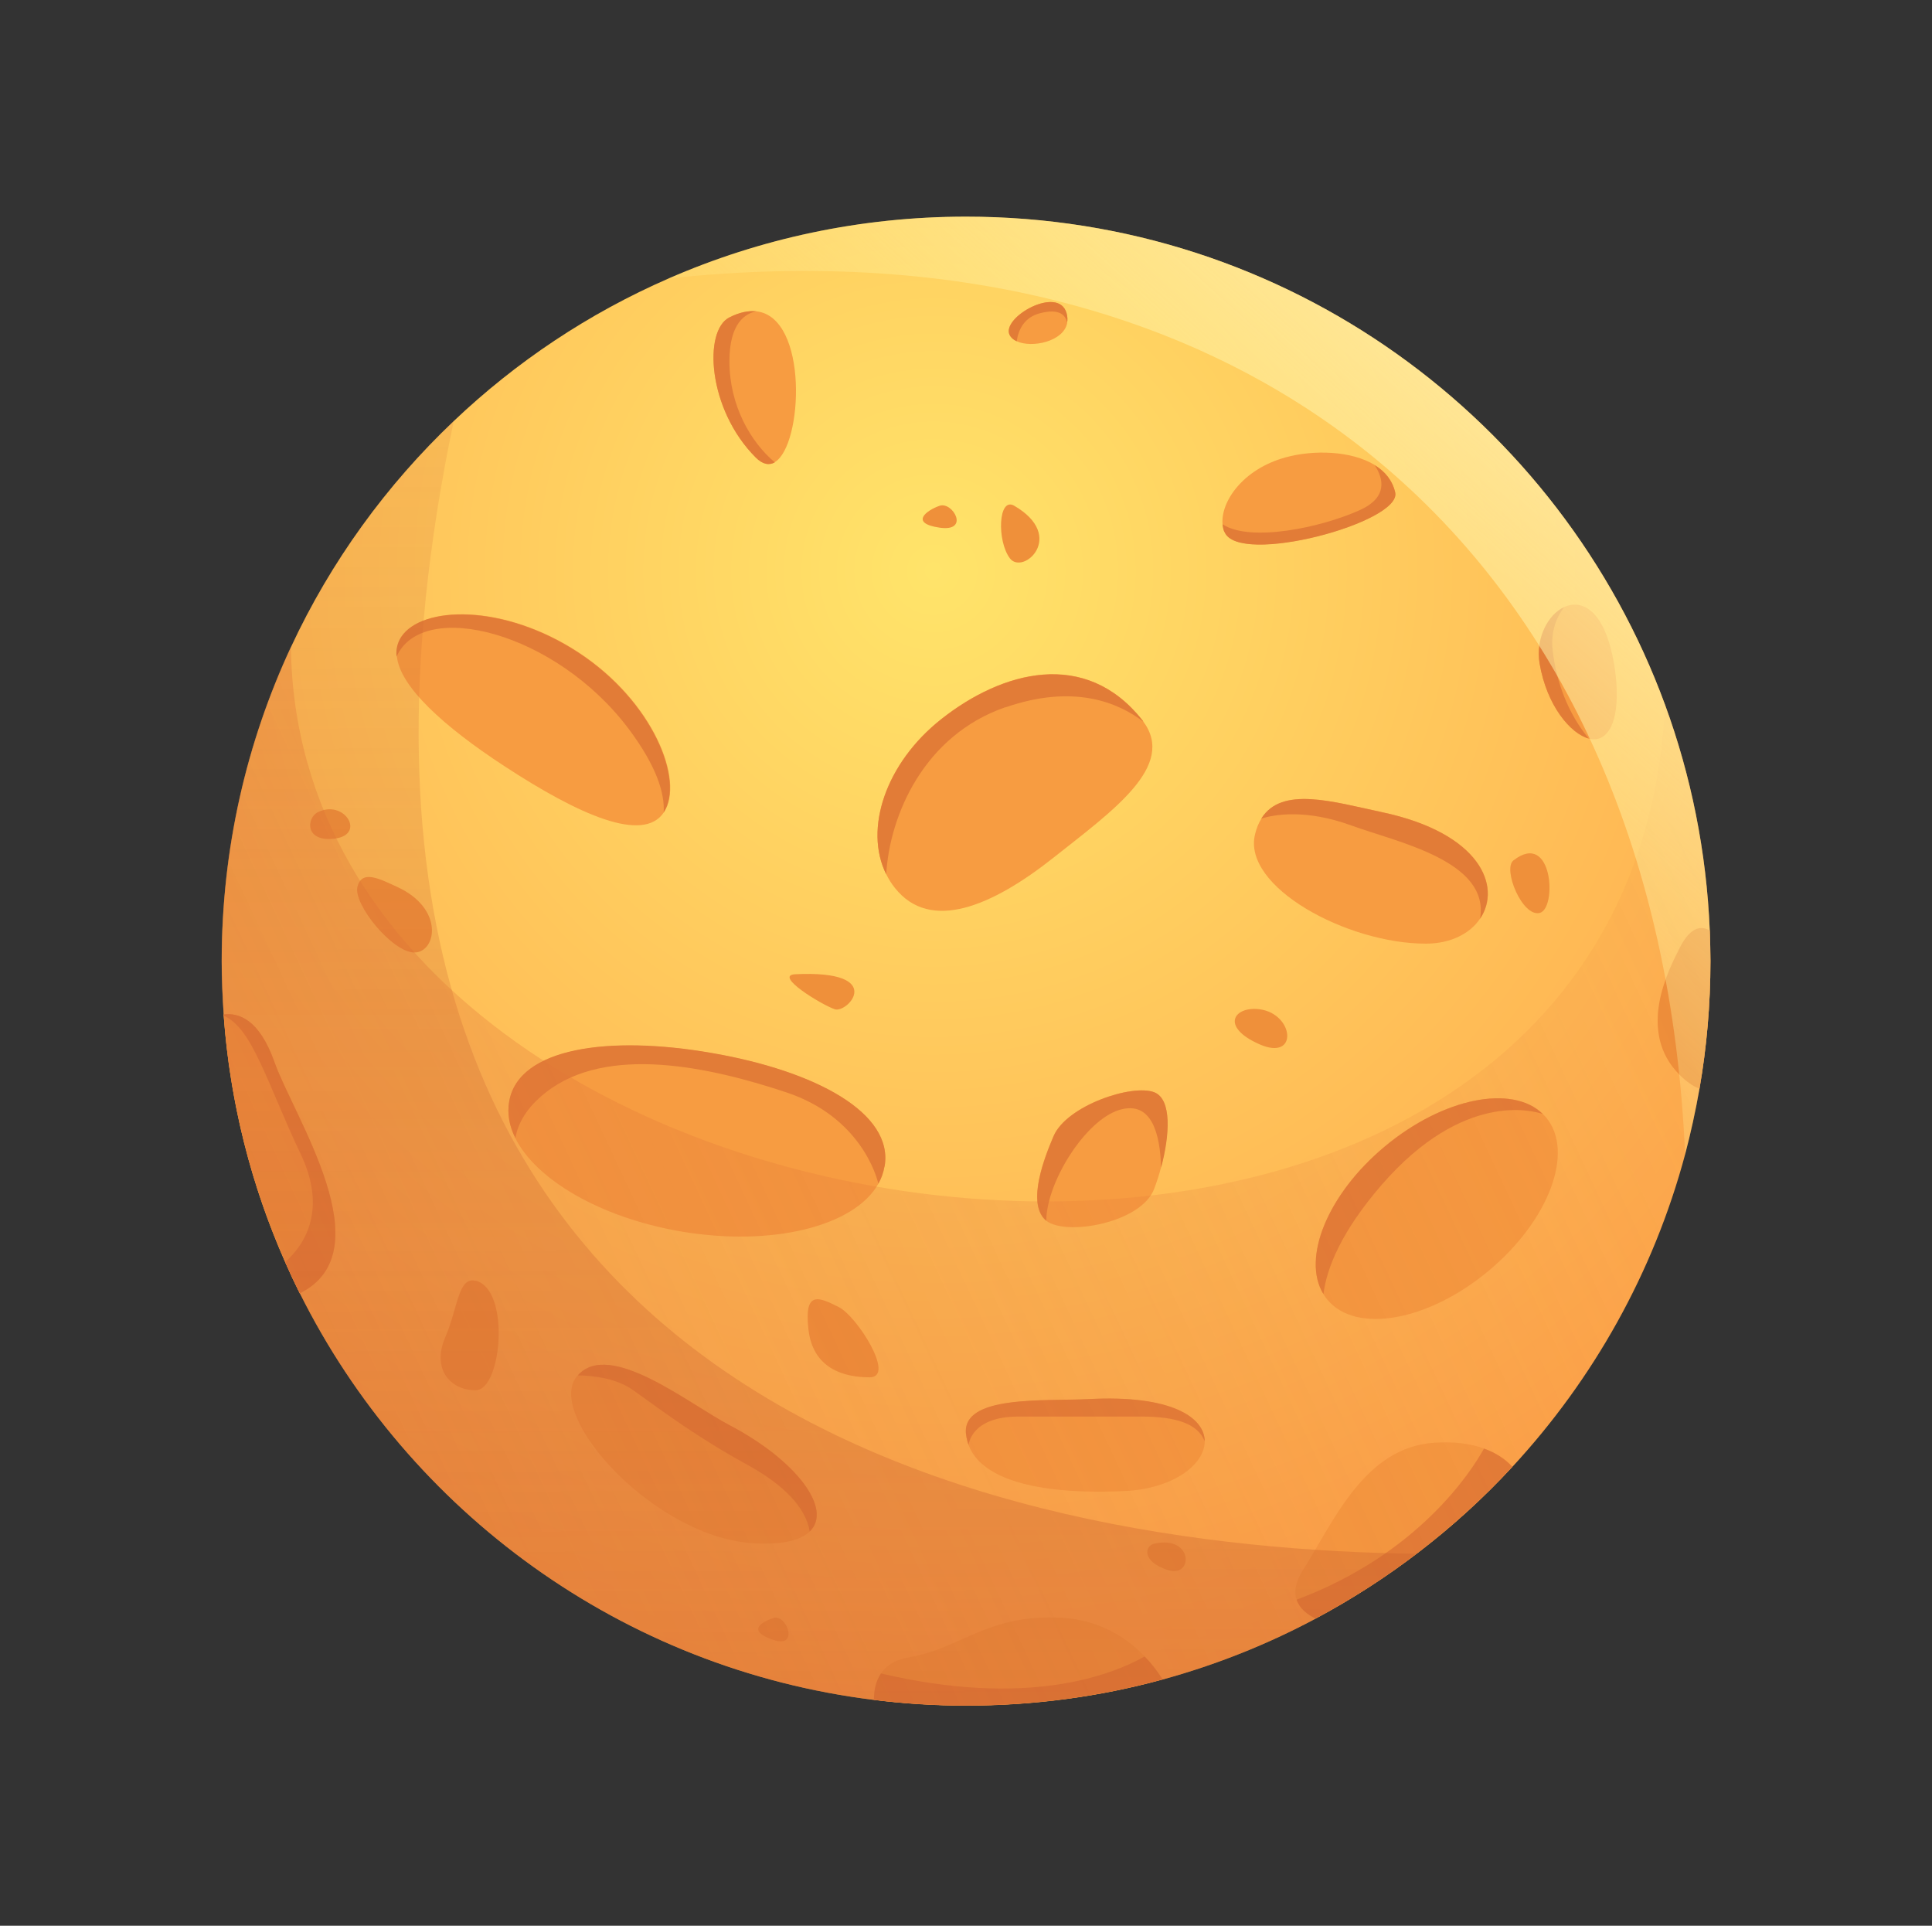 <svg width="602" height="600" viewBox="0 0 602 600" fill="none" xmlns="http://www.w3.org/2000/svg">
<rect x="0" y="0" width="602" height="600" fill="#333333" stroke="none"/>
<path d="M532.963 299.463C532.963 313.015 531.791 326.312 529.549 339.202C528.327 346.13 526.849 352.957 525.066 359.682C515.182 396.568 496.434 429.785 471.266 456.99C462.147 466.874 452.161 475.943 441.411 484.094C431.527 491.634 420.981 498.41 409.926 504.32C394.948 512.319 379.001 518.687 362.291 523.272C342.778 528.622 322.246 531.424 301.052 531.424C291.322 531.424 281.744 530.812 272.369 529.641C193.809 519.961 127.375 470.95 93.444 402.936C80.249 376.444 71.893 347.098 69.703 316.072C69.346 310.569 69.091 305.016 69.091 299.463C69.091 264.463 76.835 231.296 90.693 201.543C103.073 174.949 120.395 151.106 141.385 131.186C160.796 112.743 183.416 97.612 208.329 86.76C236.707 74.38 268.09 67.502 301.002 67.502C401.01 67.502 486.244 130.778 518.799 219.528C526.9 241.638 531.74 265.278 532.759 289.987C532.861 293.146 532.963 296.304 532.963 299.463Z" fill="url(#paint0_radial_1_7181)"/>
<path d="M93.393 402.935C91.814 399.776 90.285 396.516 88.859 393.255C78.313 369.463 71.689 343.633 69.703 316.478C69.703 316.326 69.703 316.224 69.703 316.071C74.39 315.46 80.809 317.599 85.496 330.845C91.559 348.015 119.783 389.842 93.444 402.935H93.393Z" fill="#F79C41"/>
<path d="M275.577 363.503C275.271 365.388 274.609 367.171 273.692 368.802C266.305 382.048 240.576 388.569 211.893 383.627C186.929 379.297 167.009 367.477 160.59 354.639C158.705 350.868 157.992 347.047 158.654 343.226C161.558 326.516 189.63 322.491 221.93 328.146C254.23 333.75 278.532 346.844 275.628 363.503H275.577Z" fill="#F79C41"/>
<path d="M206.853 253.049C206.853 253.049 206.853 253.049 206.853 253.1C200.433 262.78 180.411 253.915 157.128 238.682C138.125 226.251 124.573 213.871 123.656 204.446C123.453 202.306 123.911 200.268 125.083 198.434C131.502 188.653 156.976 187.99 180.309 203.274C203.643 218.558 213.323 243.268 206.904 253.049H206.853Z" fill="#F79C41"/>
<path d="M463.829 395.954C445.029 411.646 422.511 415.671 413.595 404.921C413.136 404.361 412.729 403.8 412.372 403.189C405.545 392.031 413.697 372.009 431.528 357.184C449.665 342.053 471.216 337.773 480.743 347.096C481.1 347.453 481.456 347.81 481.762 348.166C490.678 358.865 482.679 380.263 463.829 395.954Z" fill="#F79C41"/>
<path d="M328.206 267.265C309.202 282.294 289.894 290.598 278.838 276.639C277.768 275.314 276.902 273.888 276.138 272.359C269.107 258.196 276.036 237.665 293.256 224.062C312.259 209.032 338.191 201.951 355.921 224.316C356.023 224.469 356.175 224.622 356.226 224.775C366.518 238.633 347.005 252.388 328.206 267.265Z" fill="#F79C41"/>
<path d="M252.298 477.165C249.547 479.814 244.096 481.291 235.537 480.884C204.154 479.508 170.07 441.298 179.597 429.02C179.75 428.816 179.903 428.663 180.056 428.51C189.939 417.353 214.7 437.426 227.334 444.049C248.121 454.952 259.584 470.185 252.298 477.165Z" fill="#F79C41"/>
<path d="M375.384 449.042C375.384 456.276 365.602 463.918 350.114 464.581C321.787 465.803 305.637 460.352 301.816 450.264C301.409 449.195 301.154 448.074 301.001 446.851C299.626 434.573 325.558 436.662 339.211 435.948C364.838 434.573 375.333 441.604 375.384 449.093V449.042Z" fill="#F79C41"/>
<path d="M461.18 286.215C458.073 290.852 452.061 294.01 444.266 294.01C419.71 294.01 386.951 276.281 391.078 259.876C391.536 257.991 392.198 256.361 393.064 255.036C399.382 244.847 415.328 249.788 430.663 253.049C461.384 259.57 467.956 276.281 461.231 286.215H461.18Z" fill="#F79C41"/>
<path d="M381.499 165.726C381.193 165.013 381.041 164.198 380.939 163.332C380.327 156.352 387.205 146.163 400.604 142.495C409.316 140.1 421.085 140.406 428.37 144.889C431.58 146.876 433.872 149.627 434.739 153.397C436.827 162.72 385.83 176.476 381.55 165.675L381.499 165.726Z" fill="#F79C41"/>
<path d="M241.446 144.024C239.714 145.043 237.676 144.738 235.485 142.547C220.456 127.518 219.131 102.961 227.283 98.885C230.492 97.255 233.294 96.746 235.689 97.001C251.992 98.835 250.209 138.726 241.446 143.973V144.024Z" fill="#F79C41"/>
<path d="M498.826 229.869C497.756 230.378 496.482 230.48 495.107 230.124C489.401 228.646 481.963 219.883 479.721 206.688C478.447 198.944 482.319 191.506 487.363 189.162C492.967 186.513 500.049 190.181 502.902 206.688C504.532 216.113 504.277 227.169 498.826 229.869Z" fill="#F79C41"/>
<path d="M471.215 456.99C453.638 475.993 432.903 492.041 409.875 504.268C407.277 502.995 404.933 501.11 404.016 498.409C403.201 496.015 403.557 492.958 406.054 489.086C415.581 474.057 425.159 450.876 446.964 449.501C453.333 449.093 458.376 449.857 462.401 451.284C466.273 452.659 469.177 454.697 471.215 456.939V456.99Z" fill="#F79C41"/>
<path d="M362.237 523.221C342.724 528.57 322.193 531.372 300.999 531.372C291.268 531.372 281.69 530.761 272.316 529.589C272.316 526.838 272.825 523.883 274.507 521.387C276.137 518.992 278.837 517.056 283.269 516.343C299.623 513.592 307.826 502.689 331.007 504.065C343.03 504.778 351.436 510.637 356.684 516.088C359.282 518.737 361.065 521.336 362.237 523.17V523.221Z" fill="#F79C41"/>
<path d="M332.536 100.617C331.415 106.425 321.532 108.514 316.794 106.323C315.775 105.865 315.01 105.202 314.603 104.387C311.852 98.936 329.836 88.746 332.332 97.56C332.638 98.681 332.689 99.7 332.485 100.617H332.536Z" fill="#F79C41"/>
<path d="M261.419 407.267C255.305 404.21 250.516 401.815 251.892 414.093C253.267 426.372 262.794 429.123 270.997 429.123C279.199 429.123 266.921 410.018 261.47 407.317L261.419 407.267Z" fill="#EF903A"/>
<path d="M148.213 399.064C142.762 397.688 142.762 407.266 138.686 416.793C134.61 426.32 140.061 433.147 148.213 433.147C156.364 433.147 159.115 401.764 148.213 399.013V399.064Z" fill="#EF903A"/>
<path d="M123.657 276.282C118.409 273.888 112.754 270.831 111.378 276.282C110.003 281.733 122.281 296.763 129.108 296.763C135.935 296.763 138.635 283.109 123.657 276.282Z" fill="#EF903A"/>
<path d="M532.963 299.463C532.963 313.015 531.792 326.312 529.55 339.201C527.563 338.437 525.525 337.061 523.385 334.922C509.732 321.268 520.074 301.908 523.385 295.336C527.054 288 530.722 288.662 532.76 289.936C532.861 293.094 532.963 296.253 532.963 299.412V299.463Z" fill="#EF903A"/>
<path d="M392.401 314.441C384.505 313.473 380.123 319.892 392.401 325.344C404.68 330.795 403.304 315.817 392.401 314.441Z" fill="#EF903A"/>
<path d="M99.049 253.05C95.381 254.884 94.973 262.577 104.5 261.253C114.028 259.877 107.252 248.975 99.049 253.05Z" fill="#EF903A"/>
<path d="M292.798 157.576C288.722 158.952 283.271 163.027 292.798 164.403C302.325 165.778 296.874 156.2 292.798 157.576Z" fill="#EF903A"/>
<path d="M316.033 157.576C311.04 154.672 310.582 168.479 314.658 173.93C318.733 179.381 332.387 167.103 316.033 157.576Z" fill="#EF903A"/>
<path d="M359.691 480.935C356.737 481.597 355.616 486.386 363.767 489.137C371.919 491.888 371.97 478.235 359.691 480.935Z" fill="#EF903A"/>
<path d="M240.988 504.115C236.912 505.491 232.786 508.191 240.988 510.942C249.191 513.693 245.064 502.74 240.988 504.115Z" fill="#EF903A"/>
<path d="M247.814 303.538C240.885 303.844 256.017 313.065 260.092 314.441C264.168 315.817 276.446 302.163 247.814 303.538Z" fill="#EF903A"/>
<path d="M471.572 268.08C468.159 270.729 474.323 285.809 479.775 284.433C485.226 283.058 483.851 258.502 471.572 268.08Z" fill="#EF903A"/>
<path d="M361.781 363.706C361.17 366.05 360.405 368.342 359.641 370.38C355.667 381.028 332.181 385.206 325.965 380.315C325.813 380.213 325.66 380.06 325.507 379.907C320.056 374.456 325.354 360.751 328.258 353.975C332.334 344.448 352.814 337.621 359.641 340.322C365.144 342.512 364.43 353.67 361.781 363.655V363.706Z" fill="#F79C41"/>
<path d="M123.552 204.498C123.349 202.359 123.807 200.321 124.979 198.487C131.398 188.705 156.872 188.043 180.205 203.327C203.539 218.611 213.219 243.32 206.8 253.102C206.8 253.102 206.8 253.102 206.8 253.153C207.156 247.192 204.66 238.837 195.948 227.17C173.226 196.856 131.806 186.412 123.603 204.498H123.552Z" fill="#E27C37"/>
<path d="M275.577 363.502C275.271 365.387 274.609 367.17 273.692 368.8C273.132 366.457 268.088 348.065 245.111 340.372C221.268 332.424 189.171 325.343 170.066 340.372C163.952 345.161 161.354 350.103 160.59 354.586C158.705 350.816 157.992 346.995 158.654 343.174C161.558 326.464 189.63 322.439 221.93 328.094C254.23 333.698 278.532 346.791 275.628 363.451L275.577 363.502Z" fill="#E27C37"/>
<path d="M313.278 220.341C287.907 229.104 277.208 253.966 276.138 272.409C269.107 258.246 276.036 237.714 293.256 224.112C312.259 209.082 338.191 202.001 355.921 224.366C356.023 224.519 356.175 224.672 356.226 224.825C348.482 218.915 334.574 213.005 313.278 220.392V220.341Z" fill="#E27C37"/>
<path d="M361.779 363.706C361.524 353.823 359.078 342.665 348.736 345.824C338.139 349.085 326.116 368.291 326.014 380.315C325.861 380.213 325.708 380.06 325.555 379.907C320.104 374.456 325.402 360.751 328.306 353.975C332.382 344.448 352.863 337.622 359.69 340.322C365.192 342.512 364.479 353.67 361.83 363.655L361.779 363.706Z" fill="#E27C37"/>
<path d="M461.179 286.216C464.286 268.232 435.451 262.424 421.033 257.176C406.767 251.98 396.986 253.814 393.012 255.037C399.329 244.847 415.276 249.789 430.611 253.05C461.332 259.571 467.904 276.281 461.179 286.216Z" fill="#E27C37"/>
<path d="M381.497 165.727C381.192 165.014 381.039 164.199 380.937 163.333C389.547 169.039 411.607 164.402 423.783 158.9C432.495 154.926 431.069 149.118 428.369 144.941C431.578 146.928 433.871 149.679 434.737 153.449C436.826 162.772 385.828 176.528 381.548 165.727H381.497Z" fill="#E27C37"/>
<path d="M241.446 144.024C239.714 145.043 237.676 144.738 235.485 142.547C220.456 127.518 219.131 102.961 227.283 98.885C230.492 97.255 233.294 96.746 235.689 97.001C232.377 97.612 227.283 100.516 227.283 112.539C227.283 126.397 233.957 137.758 241.395 144.024H241.446Z" fill="#E27C37"/>
<path d="M332.536 100.617C332.078 98.273 330.244 96.032 324.181 97.56C319.239 98.783 317.354 102.553 316.794 106.323C315.775 105.865 315.01 105.202 314.603 104.387C311.852 98.936 329.836 88.746 332.332 97.56C332.638 98.681 332.689 99.7 332.485 100.617H332.536Z" fill="#E27C37"/>
<path d="M252.296 477.165C251.124 469.828 244.399 462.696 232.784 456.327C217.754 448.125 206.852 439.973 197.324 433.147C192.332 429.58 185.454 428.612 180.053 428.51C189.937 417.353 214.697 437.426 227.332 444.049C248.119 454.952 259.582 470.185 252.296 477.165Z" fill="#E27C37"/>
<path d="M375.384 449.042C373.193 443.591 366.57 441.349 355.565 441.349H317.355C302.733 441.349 301.867 449.806 301.816 450.214C301.409 449.144 301.154 448.023 301.001 446.8C299.626 434.522 325.558 436.611 339.211 435.898C364.838 434.522 375.333 441.553 375.384 449.042Z" fill="#E27C37"/>
<path d="M356.684 516.138C359.282 518.787 361.065 521.386 362.237 523.22C342.725 528.569 322.193 531.371 300.999 531.371C291.268 531.371 281.69 530.76 272.316 529.588C272.316 526.837 272.825 523.882 274.507 521.386C319.849 532.034 345.985 522.099 356.684 516.087V516.138Z" fill="#E27C37"/>
<path d="M471.215 456.99C453.639 475.993 432.903 492.041 409.875 504.268C407.277 502.995 404.933 501.11 404.016 498.409C442.074 484.144 458.53 458.314 462.402 451.335C466.273 452.71 469.177 454.748 471.215 456.99Z" fill="#E27C37"/>
<path d="M480.743 347.096C477.686 346.026 455.932 339.964 430.611 369.054C417.824 383.778 413.391 395.19 412.372 403.189C405.545 392.031 413.697 372.009 431.528 357.184C449.665 342.053 471.216 337.773 480.743 347.096Z" fill="#E27C37"/>
<path d="M495.107 230.124C489.401 228.646 481.963 219.883 479.721 206.688C478.447 198.944 482.319 191.506 487.363 189.162C485.172 192.066 483.134 196.499 483.797 202.612C484.917 212.496 488.637 222.38 495.056 230.124H495.107Z" fill="#E27C37"/>
<path d="M93.393 402.935C91.814 399.776 90.285 396.516 88.859 393.255C95.38 387.345 101.799 376.545 93.648 359.478C83.56 338.335 78.669 320.147 69.703 316.478C69.703 316.326 69.703 316.224 69.703 316.071C74.39 315.46 80.809 317.599 85.496 330.845C91.559 348.015 119.783 389.842 93.444 402.935H93.393Z" fill="#E27C37"/>
<path style="mix-blend-mode:multiply" opacity="0.35" d="M532.964 299.462C532.964 313.014 531.792 326.311 529.55 339.201C521.756 384.238 500.969 424.842 471.216 456.989C453.64 475.993 432.904 492.041 409.876 504.268C394.898 512.267 378.951 518.635 362.241 523.22C342.728 528.57 322.197 531.372 301.003 531.372C291.272 531.372 281.694 530.76 272.32 529.589C193.76 519.909 127.325 470.898 93.394 402.884C80.199 376.392 71.844 347.046 69.653 316.02C69.296 310.518 69.042 304.964 69.042 299.411C69.042 264.411 76.785 231.244 90.643 201.491C92.885 402.375 507.694 452.863 518.801 219.425C526.901 241.536 531.741 265.175 532.76 289.884C532.862 293.043 532.964 296.201 532.964 299.36V299.462Z" fill="url(#paint1_linear_1_7181)"/>
<path style="mix-blend-mode:multiply" opacity="0.45" d="M441.411 484.094C431.527 491.634 420.981 498.41 409.926 504.32C394.948 512.319 379.001 518.687 362.291 523.272C342.778 528.622 322.246 531.424 301.052 531.424C291.322 531.424 281.744 530.812 272.369 529.641C193.809 519.961 127.375 470.95 93.444 402.936C80.249 376.444 71.893 347.098 69.703 316.072C69.346 310.569 69.091 305.016 69.091 299.463C69.091 264.463 76.835 231.296 90.693 201.543C103.073 174.949 120.395 151.106 141.385 131.186C76.682 439.77 314.604 482.515 441.411 484.094Z" fill="url(#paint2_linear_1_7181)"/>
<path style="mix-blend-mode:hard-light" d="M532.963 299.463C532.963 313.015 531.792 326.312 529.55 339.202C528.327 346.13 526.85 352.957 525.067 359.682C517.017 173.115 390.669 67.044 208.33 86.76C236.707 74.38 268.091 67.502 301.002 67.502C401.011 67.502 486.245 130.778 518.8 219.528C526.901 241.638 531.741 265.278 532.76 289.987C532.861 293.146 532.963 296.304 532.963 299.463Z" fill="url(#paint3_linear_1_7181)"/>
<defs>
<radialGradient id="paint0_radial_1_7181" cx="0" cy="0" r="1" gradientUnits="userSpaceOnUse" gradientTransform="translate(290.761 176.681) scale(354.183 354.182)">
<stop stop-color="#FFE46A"/>
<stop offset="1" stop-color="#FFA44A"/>
</radialGradient>
<linearGradient id="paint1_linear_1_7181" x1="102.87" y1="422.091" x2="513.094" y2="230.174" gradientUnits="userSpaceOnUse">
<stop stop-color="#E27437"/>
<stop offset="1" stop-color="#E27437" stop-opacity="0.2"/>
</linearGradient>
<linearGradient id="paint2_linear_1_7181" x1="256.168" y1="634.947" x2="253.927" y2="60.115" gradientUnits="userSpaceOnUse">
<stop stop-color="#CC622E"/>
<stop offset="1" stop-color="#CC622E" stop-opacity="0.2"/>
</linearGradient>
<linearGradient id="paint3_linear_1_7181" x1="507.337" y1="67.4" x2="366.215" y2="223.756" gradientUnits="userSpaceOnUse">
<stop stop-color="#FFF2B6"/>
<stop offset="1" stop-color="#FFF49A" stop-opacity="0.2"/>
</linearGradient>
</defs>
</svg>
